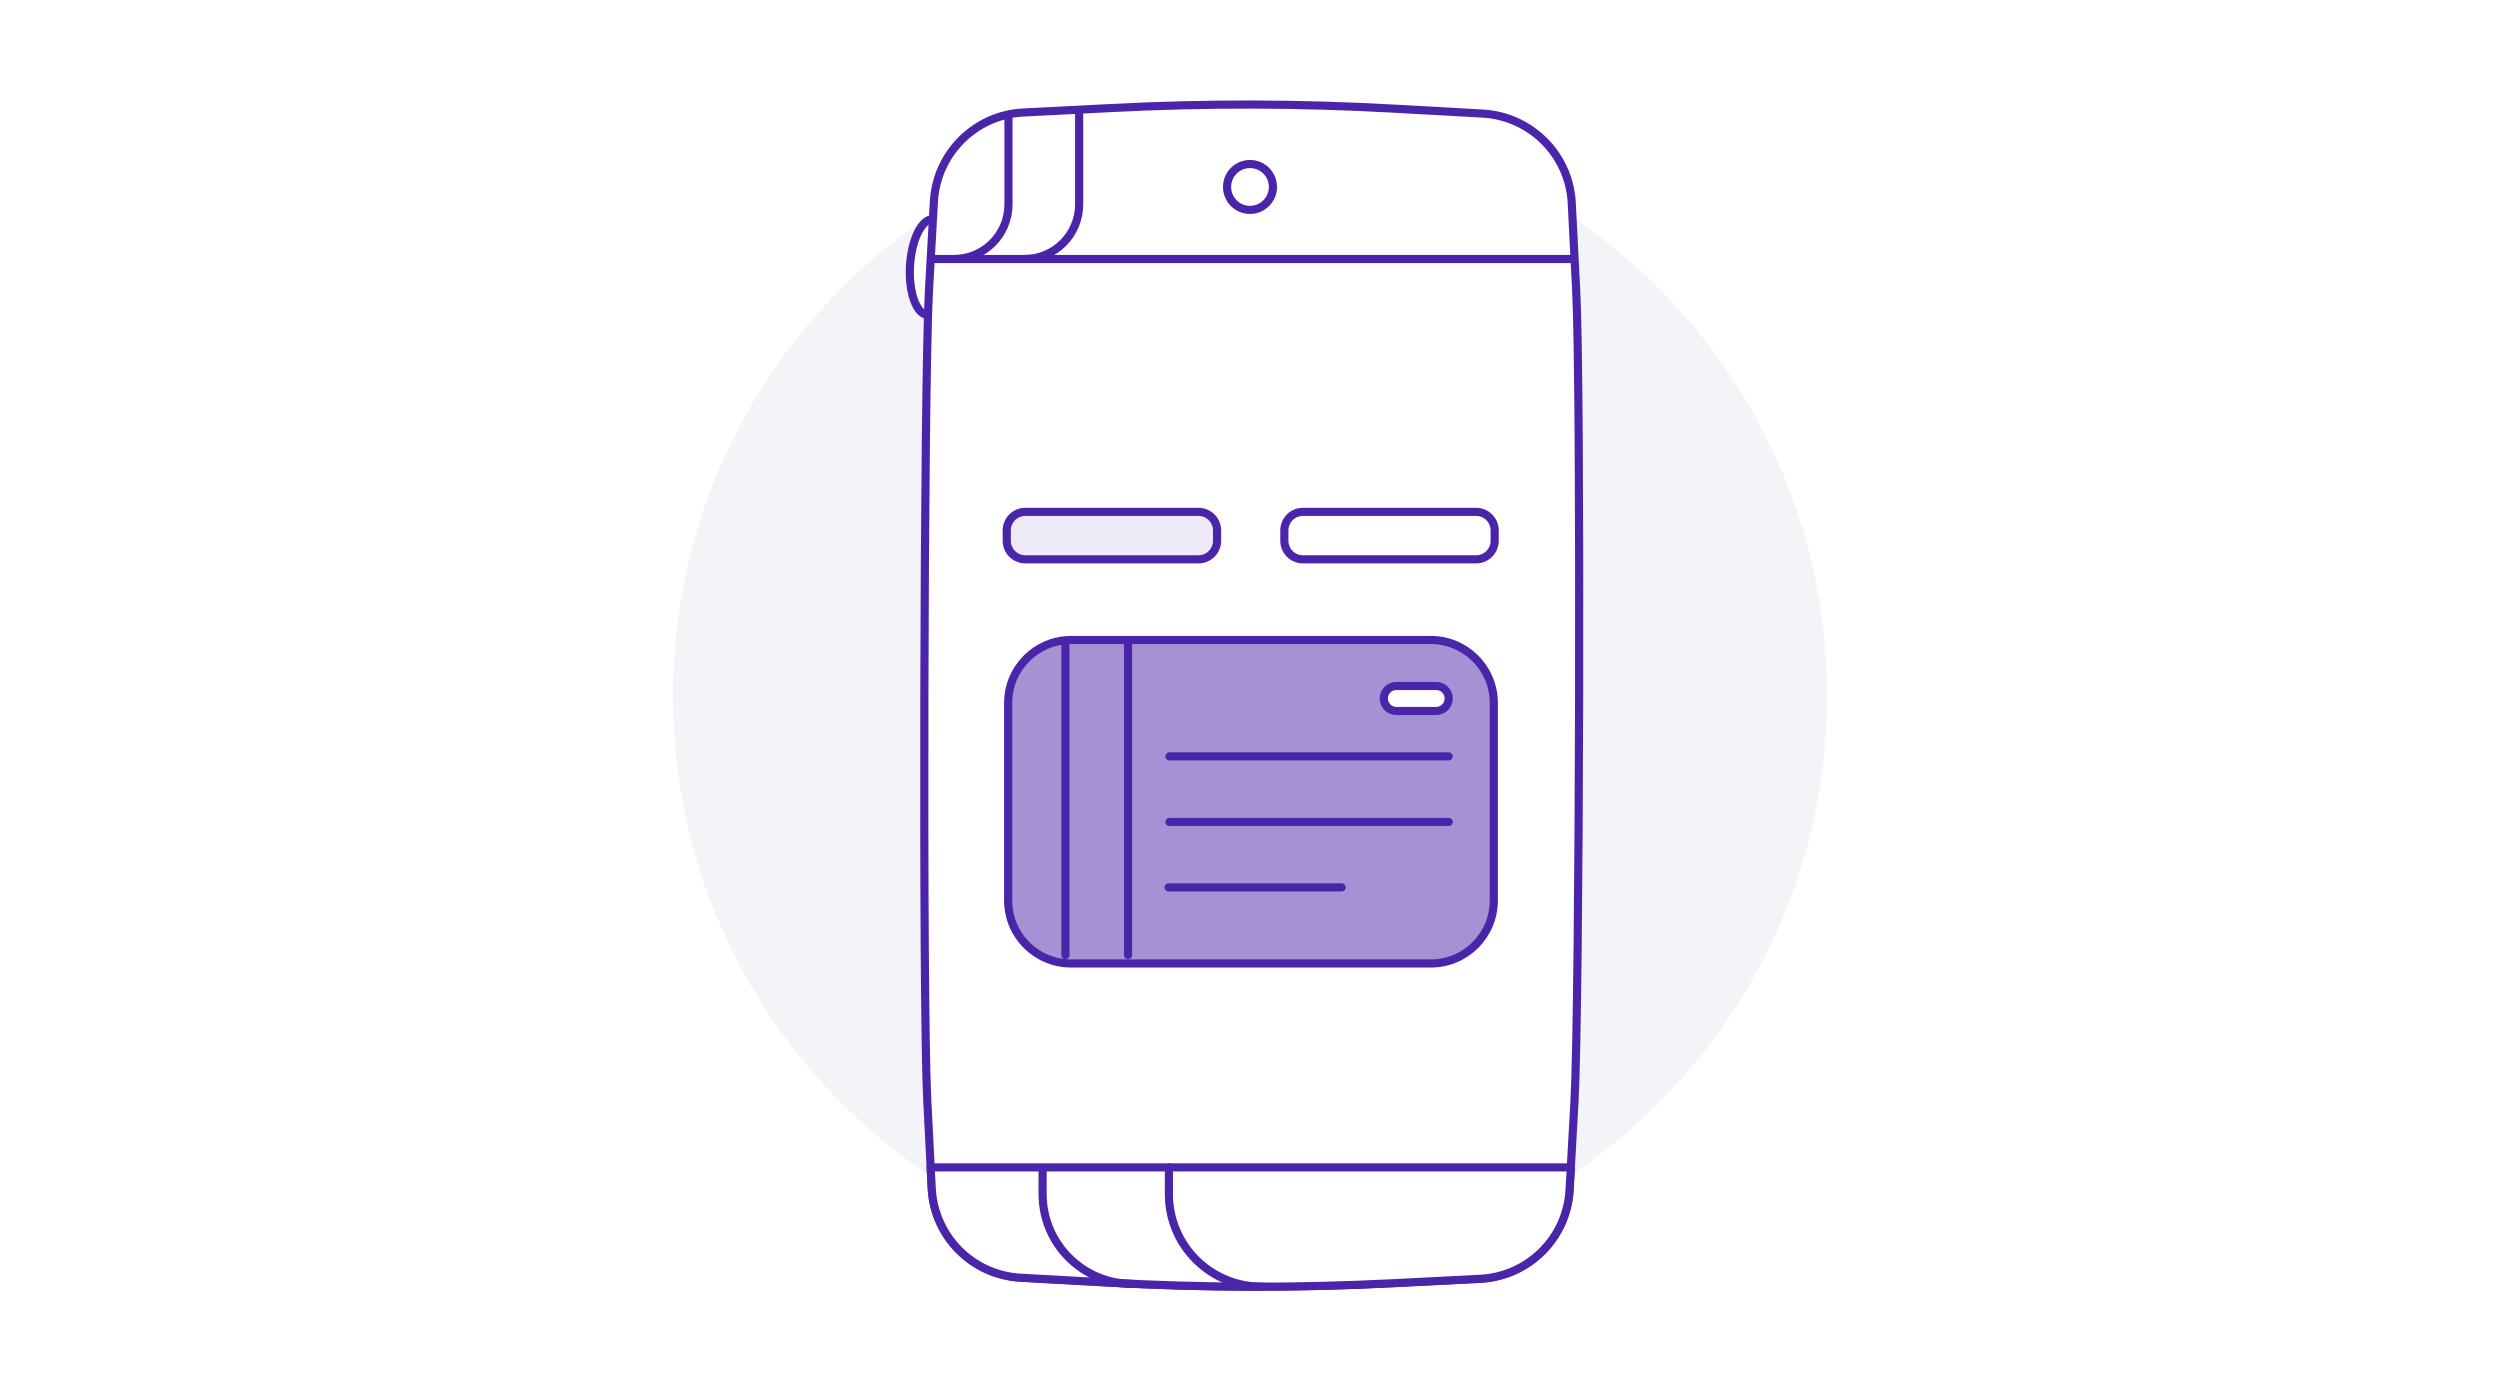 <svg width="230" height="128" viewBox="0 0 230 128" fill="none" xmlns="http://www.w3.org/2000/svg">
<path d="M230 0H0V128H230V0Z" fill="white"/>
<path d="M115 117.08C144.321 117.08 168.09 93.315 168.09 64C168.09 34.685 144.321 10.92 115 10.92C85.679 10.92 61.91 34.685 61.91 64C61.91 93.315 85.679 117.08 115 117.08Z" fill="#F2F4F8"/>
<path d="M85.35 28.98C84.31 28.92 83.58 26.9 83.72 24.46C83.86 22.02 84.82 20.1 85.86 20.16" fill="white"/>
<path d="M85.35 28.98C84.31 28.92 83.58 26.9 83.72 24.46C83.86 22.02 84.82 20.1 85.86 20.16" stroke="#4A25AA" stroke-width="0.75" stroke-linecap="round" stroke-linejoin="round"/>
<path d="M94.13 10.35L102.22 9.94C110.92 9.49 119.64 9.51 128.34 10L136.42 10.45C140.84 10.7 144.37 14.24 144.6 18.66L145.01 26.74C145.46 35.44 145.33 92.68 144.85 101.38L144.4 109.46C144.15 113.88 140.61 117.41 136.19 117.64L128.1 118.05C119.4 118.5 110.68 118.48 101.98 117.99L93.9 117.54C89.48 117.29 85.95 113.75 85.72 109.33L85.31 101.25C84.86 92.55 84.99 35.31 85.47 26.61L85.92 18.53C86.17 14.11 89.71 10.58 94.13 10.35Z" fill="white" stroke="#4A25AA" stroke-width="0.75" stroke-linecap="round" stroke-linejoin="round"/>
<path d="M144.52 107.4H85.62L85.72 109.34C85.95 113.77 89.47 117.31 93.9 117.55L101.98 118C110.68 118.48 119.4 118.5 128.1 118.06L136.19 117.65C140.62 117.42 144.16 113.9 144.4 109.47L144.52 107.4Z" fill="white" stroke="#4A25AA" stroke-width="0.75" stroke-linecap="round" stroke-linejoin="round"/>
<path d="M116.07 118.37C111.38 118.39 107.56 114.6 107.54 109.91V107.39" stroke="#4A25AA" stroke-width="0.75" stroke-linecap="round" stroke-linejoin="round"/>
<path d="M104.22 118.12C99.65 118.14 95.93 114.45 95.92 109.88V107.43" stroke="#4A25AA" stroke-width="0.75" stroke-linecap="round" stroke-linejoin="round"/>
<path d="M110.26 47.09H94.33C93.386 47.09 92.62 47.856 92.62 48.8V49.75C92.62 50.694 93.386 51.46 94.33 51.46H110.26C111.204 51.46 111.97 50.694 111.97 49.75V48.8C111.97 47.856 111.204 47.09 110.26 47.09Z" fill="#EDE9F7" stroke="#4A25AA" stroke-width="0.75" stroke-linecap="round" stroke-linejoin="round"/>
<path d="M135.8 47.09H119.87C118.926 47.09 118.16 47.856 118.16 48.8V49.75C118.16 50.694 118.926 51.46 119.87 51.46H135.8C136.744 51.46 137.51 50.694 137.51 49.75V48.8C137.51 47.856 136.744 47.09 135.8 47.09Z" fill="white" stroke="#4A25AA" stroke-width="0.75" stroke-linecap="round" stroke-linejoin="round"/>
<path d="M85.78 23.83H144.62" stroke="#4A25AA" stroke-width="0.75" stroke-linecap="round" stroke-linejoin="round"/>
<path d="M115 19.31C116.165 19.31 117.11 18.365 117.11 17.2C117.11 16.035 116.165 15.09 115 15.09C113.835 15.09 112.89 16.035 112.89 17.2C112.89 18.365 113.835 19.31 115 19.31Z" stroke="#4A25AA" stroke-width="0.75" stroke-linecap="round" stroke-linejoin="round"/>
<path d="M98.54 58.88H131.64C134.83 58.88 137.43 61.47 137.43 64.67V82.85C137.43 86.04 134.84 88.64 131.64 88.64H98.54C95.34 88.64 92.75 86.05 92.75 82.85V64.67C92.75 61.48 95.34 58.88 98.54 58.88Z" fill="#A592D5" stroke="#4A25AA" stroke-width="0.75" stroke-linecap="round" stroke-linejoin="round"/>
<path d="M107.59 69.59H133.28" stroke="#4A25AA" stroke-width="0.75" stroke-linecap="round" stroke-linejoin="round"/>
<path d="M107.59 75.62H133.28" stroke="#4A25AA" stroke-width="0.75" stroke-linecap="round" stroke-linejoin="round"/>
<path d="M107.51 81.64H123.43" stroke="#4A25AA" stroke-width="0.75" stroke-linecap="round" stroke-linejoin="round"/>
<path d="M132.13 63.11H128.46C127.825 63.11 127.31 63.625 127.31 64.26C127.31 64.895 127.825 65.41 128.46 65.41H132.13C132.765 65.41 133.28 64.895 133.28 64.26C133.28 63.625 132.765 63.11 132.13 63.11Z" fill="white" stroke="#4A25AA" stroke-width="0.75" stroke-linecap="round" stroke-linejoin="round"/>
<path d="M94.25 23.83C97.03 23.83 99.28 21.58 99.28 18.8V10.57" stroke="#4A25AA" stroke-width="0.75" stroke-linecap="round" stroke-linejoin="round"/>
<path d="M87.75 23.83C90.53 23.83 92.78 21.58 92.78 18.8V10.57" stroke="#4A25AA" stroke-width="0.75" stroke-linecap="round" stroke-linejoin="round"/>
<path d="M103.78 59.1V87.87" stroke="#4A25AA" stroke-width="0.75" stroke-linecap="round" stroke-linejoin="round"/>
<path d="M98.02 59.1V87.87" stroke="#4A25AA" stroke-width="0.75" stroke-linecap="round" stroke-linejoin="round"/>
</svg>
